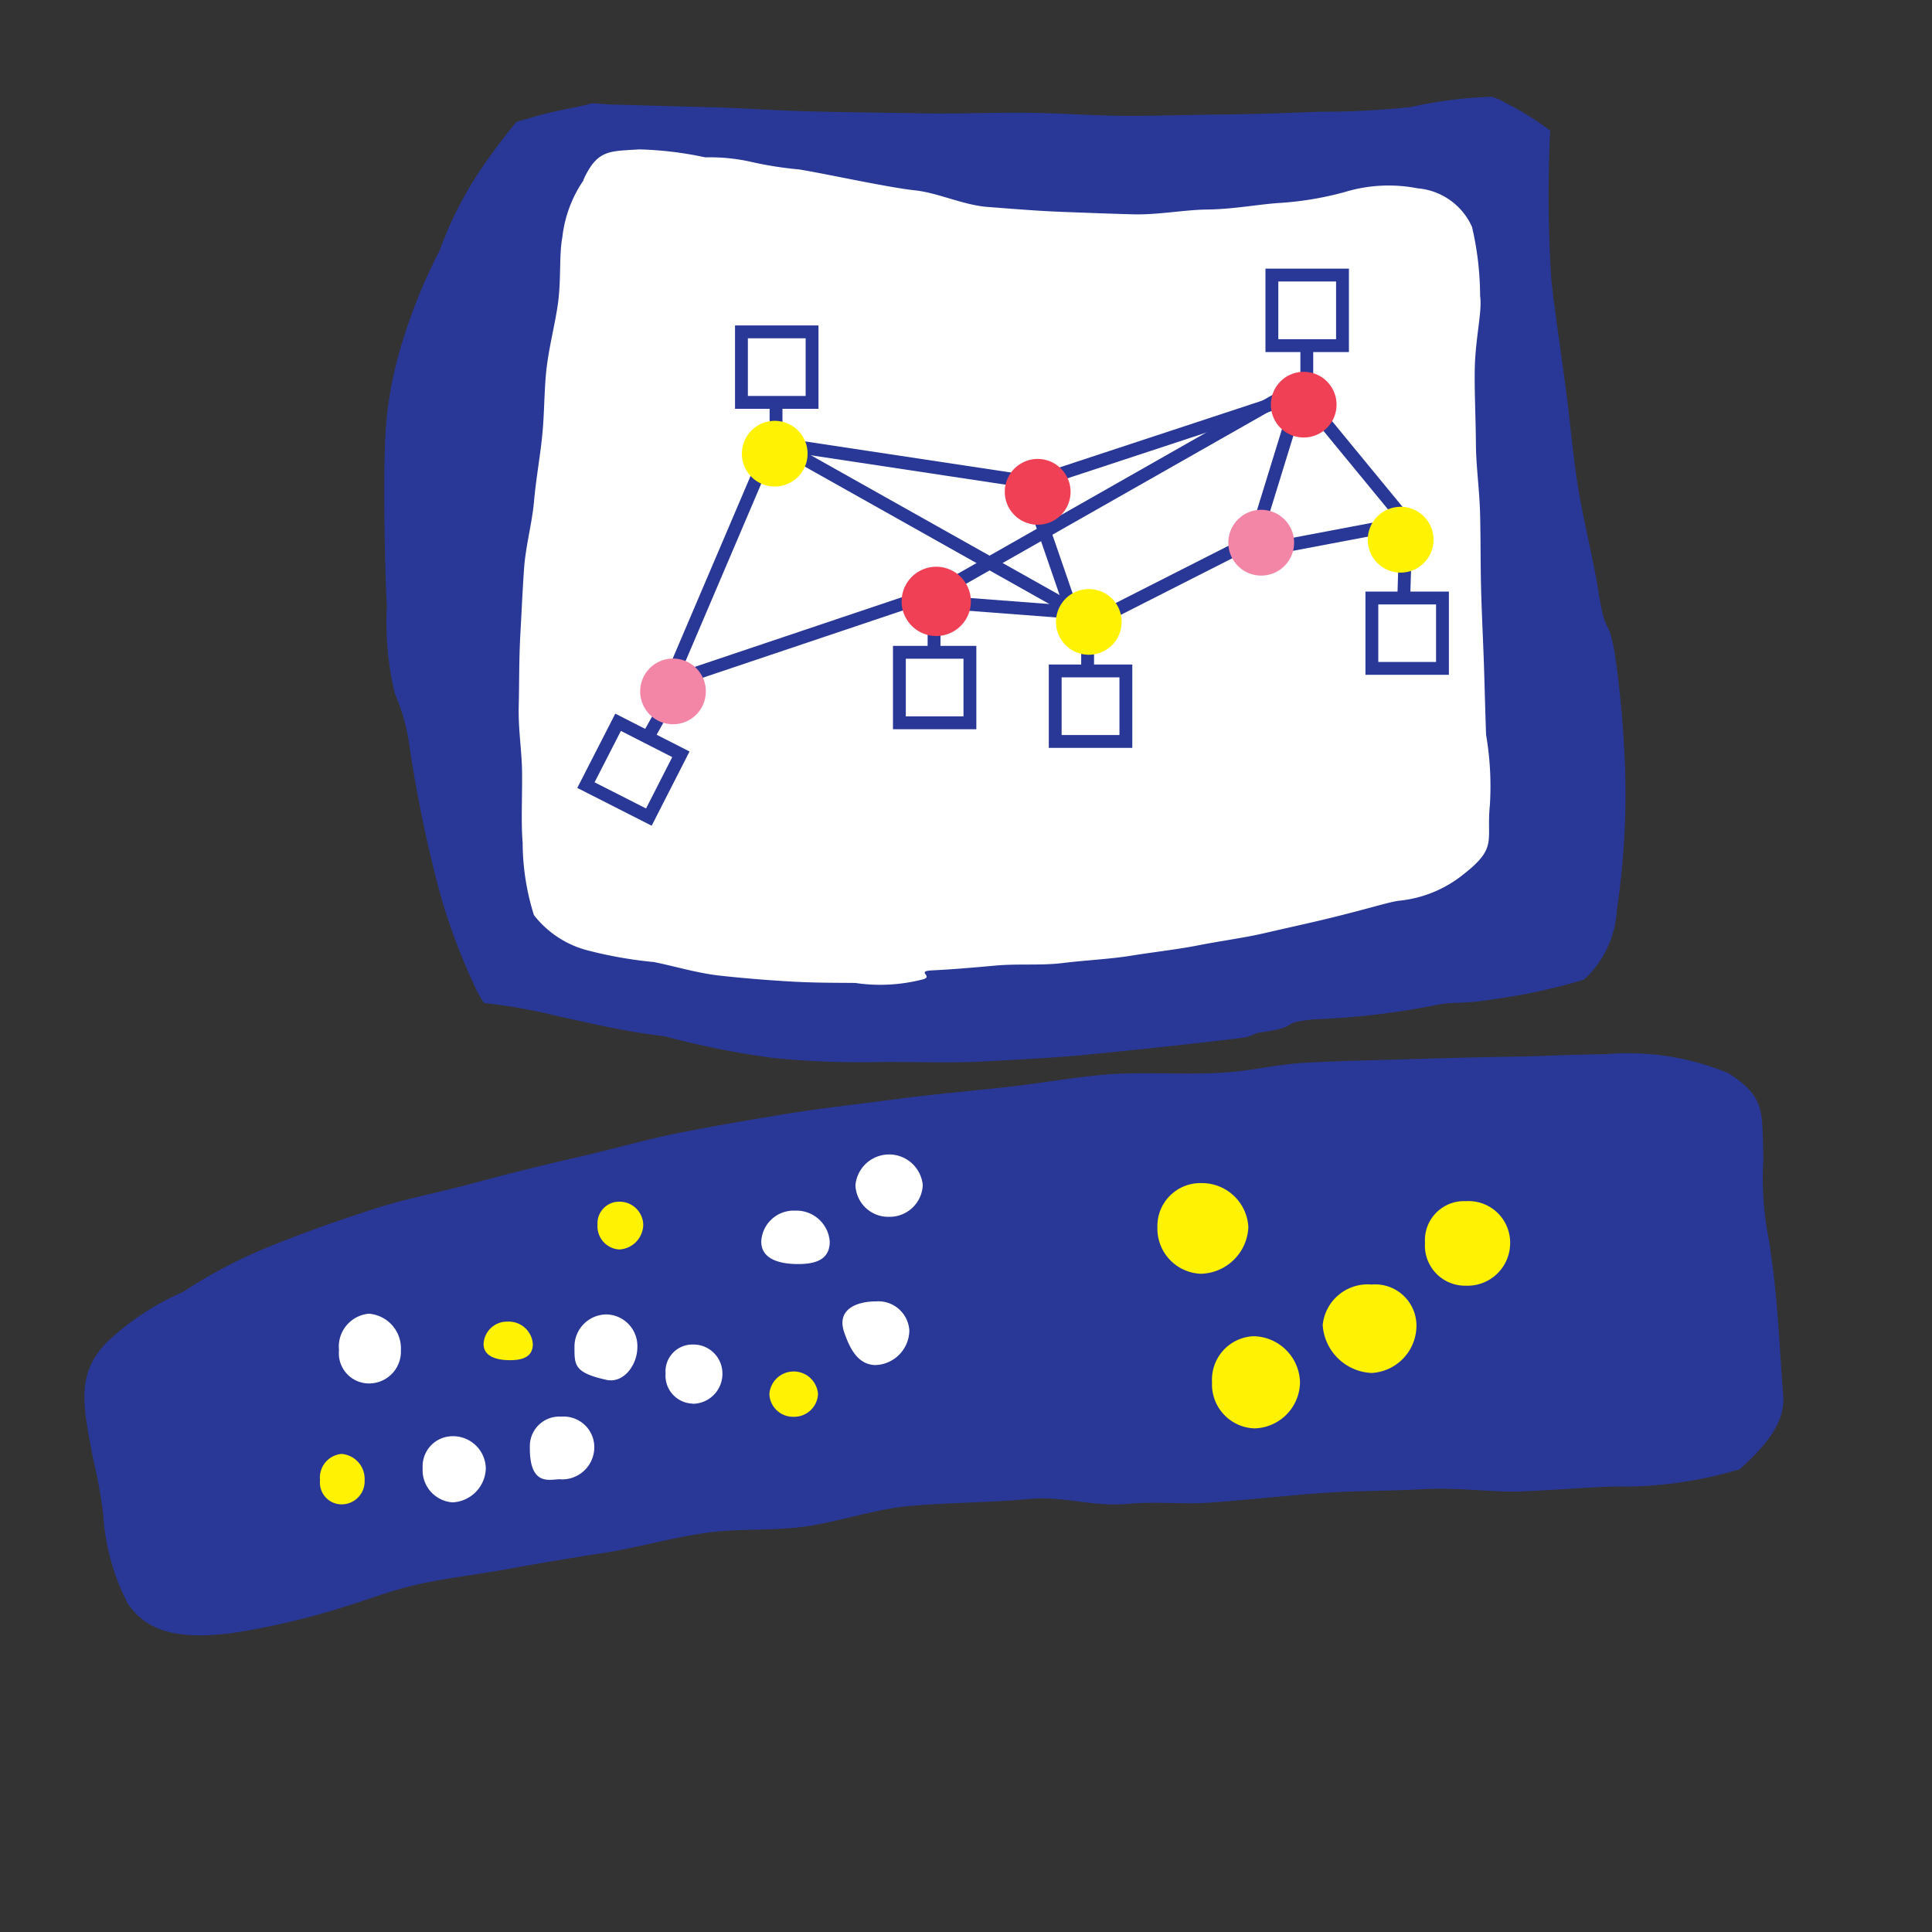 <svg xmlns="http://www.w3.org/2000/svg" xmlns:xlink="http://www.w3.org/1999/xlink" width="40" height="40" viewBox="0 0 40 40">
  <rect x="0" y="0" width="40" height="40" fill="#333333" stroke="none"/>
  <defs>
    <clipPath id="clip-path">
      <rect id="Rectangle_8" data-name="Rectangle 8" width="40" height="40" fill="none"/>
    </clipPath>
  </defs>
  <g id="Group_3" data-name="Group 3" clip-path="url(#clip-path)">
    <path id="Path_32" data-name="Path 32" d="M25.116,21.31c-.807.109-2.39.271-3.153.347-.694.071-1.444.108-2.225.151-.7.04-1.422.007-2.162.013a18.279,18.279,0,0,1-2.233-.084,17.528,17.528,0,0,1-2.248-.449c-.845-.1-1.485-.258-2.2-.413A11.249,11.249,0,0,0,9.353,20.6a2.169,2.169,0,0,1-.191-.346,12.548,12.548,0,0,1-.773-2.122,27.739,27.739,0,0,1-.582-2.868,4.1,4.1,0,0,0-.3-1.071,6.314,6.314,0,0,1-.166-1.8C7.3,11.665,7.27,9.882,7.3,9.146A7.885,7.885,0,0,1,7.6,7.123a11.442,11.442,0,0,1,.835-2.107,7.763,7.763,0,0,1,.8-1.6,12.923,12.923,0,0,1,.785-1.053,1.132,1.132,0,0,1,.212-.063c.551-.18,1.053-.238,1.341-.326.068-.007.357.024.424.024.123,0,.918.027,2.1.056.618.015,1.342.073,2.129.088.706.017,1.466.024,2.248.038.715.012,1.45-.021,2.182-.012.674.009,1.346.062,2,.064.705,0,1.388-.023,2.026-.029.718-.007,1.38-.035,1.955-.056a17.266,17.266,0,0,0,1.916-.1,8.8,8.8,0,0,1,1.67-.21,1.316,1.316,0,0,1,.277.123,6.542,6.542,0,0,1,.927.576A26.975,26.975,0,0,0,31.449,5.6c.068.66.186,1.407.287,2.178.1.724.142,1.3.245,2s.356,1.713.441,2.278c.16,1.028.2.473.347,1.333a22.49,22.49,0,0,1,.206,2.276,16.32,16.32,0,0,1-.168,3.008,2.1,2.1,0,0,1-.679,1.441,11.673,11.673,0,0,1-1.826.4c-.836.134-.77.035-1.272.134a15.8,15.8,0,0,1-2.478.288c-.83.08-.2.147-1.165.279-.073.011-.171.08-.271.093" transform="translate(0.668 0.167)" fill="#293896"/>
    <path id="Path_33" data-name="Path 33" d="M11.175,3.47c.29-.64.544-.593,1.153-.635A7.348,7.348,0,0,1,13.7,3a3.924,3.924,0,0,1,.9.082,7.5,7.5,0,0,0,1.034.167c.46.07,1.854.376,2.4.433.488.05,1,.307,1.527.346.5.037,1.009.081,1.515.1s1.015.039,1.505.052c.525.009,1.037-.095,1.515-.1.526-.007,1.013-.1,1.445-.133a6.727,6.727,0,0,0,1.392-.227,3.127,3.127,0,0,1,1.515-.079,1.357,1.357,0,0,1,1.127.8,6.373,6.373,0,0,1,.167,1.427c.048.324-.1.868-.111,1.533-.007.452.019.963.024,1.5,0,.492.079,1.007.088,1.532.011.509.007,1.023.02,1.526.015.534.041,1.047.058,1.531.017.544.029,1.041.045,1.466a6.311,6.311,0,0,1,.078,1.46c-.075.734.165.87-.534,1.418a2.521,2.521,0,0,1-1.34.556c-.188.019-.669.172-1.383.346-.4.1-.866.2-1.389.321-.422.1-.908.162-1.4.259-.441.086-.9.135-1.392.214-.442.071-.921.091-1.4.15-.445.056-.914.011-1.382.052-.431.038-.869.078-1.314.1-.362.015.008.118-.189.182a3.5,3.5,0,0,1-1.415.079c-.427-.005-.847,0-1.371-.032-.453-.026-.956-.067-1.429-.119s-.929-.194-1.371-.282a8.707,8.707,0,0,1-1.4-.249,2.063,2.063,0,0,1-1.082-.722,5.023,5.023,0,0,1-.234-1.5c-.035-.416-.008-.9-.012-1.43,0-.44-.083-.91-.069-1.406.011-.462.005-.942.031-1.434.026-.461.046-.933.079-1.405s.166-.936.207-1.4.128-.931.172-1.385.037-.922.086-1.355c.058-.478.177-.924.236-1.343.071-.516.021-1,.092-1.381a2.6,2.6,0,0,1,.439-1.176" transform="translate(0.902 0.258)" fill="#fff"/>
    <path id="Path_34" data-name="Path 34" d="M35.852,28.593a8.448,8.448,0,0,1-2.355.353c-.5-.012-1.228.062-2.129.1-.636.025-1.3-.09-2.09-.044-.642.036-1.332.027-2.052.078s-1.462.134-2.233.192c-.7.055-1.094-.028-1.82.034s-1.3-.176-2.049-.1c-.675.068-1.845.078-2.52.15-.691.073-1.485.346-2.164.428-.7.08-1.275.028-1.945.117-.7.094-1.5.322-2.16.422-.692.106-1.356.218-1.979.332-.672.121-1.311.192-1.878.323-.525.118-.986.3-1.4.427a15.579,15.579,0,0,1-2.362.565c-1.286.179-1.862-.084-2.216-.6a4.6,4.6,0,0,1-.51-1.849,10.375,10.375,0,0,0-.207-1.143c-.2-1.059-.372-1.733.263-2.4a5.407,5.407,0,0,1,1.6-1.064A10.328,10.328,0,0,1,5.624,23.9c.548-.221,1.225-.46,2.024-.719.621-.2,1.342-.333,2.122-.548.646-.174,1.345-.347,2.1-.52.671-.152,1.374-.362,2.139-.508.678-.132,1.393-.257,2.145-.378.723-.118,1.486-.2,2.281-.306.706-.093,1.443-.158,2.209-.241.678-.071,1.374-.2,2.1-.265.7-.059,1.681.01,2.429-.039.663-.043,1.095-.176,1.794-.21.68-.035,1.381-.048,2.1-.07.7-.021,1.416-.041,2.151-.051.608-.011,1.23-.046,1.866-.05a5.41,5.41,0,0,1,2.555.393c.779.5.691.794.723,1.776a6.527,6.527,0,0,0,.111,1.663c.192,1.18.217,2.211.3,3.238.04.531-.314.993-.912,1.533" transform="translate(0.147 1.832)" fill="#293896"/>
    <path id="Path_35" data-name="Path 35" d="M7.046,26.359a.66.66,0,0,0,.664-.69.719.719,0,0,0-.664-.754.683.683,0,0,0-.617.754.624.624,0,0,0,.617.69" transform="translate(0.59 2.284)" fill="#fff"/>
    <path id="Path_36" data-name="Path 36" d="M10.7,28.166a.666.666,0,0,0,.682-.687.634.634,0,0,0-.682-.612.61.61,0,0,0-.652.612c-.015.9.474.659.652.687" transform="translate(0.922 2.463)" fill="#fff"/>
    <path id="Path_37" data-name="Path 37" d="M8.635,28.608a.723.723,0,0,0,.688-.711.679.679,0,0,0-.688-.659.622.622,0,0,0-.619.659.667.667,0,0,0,.619.711" transform="translate(0.735 2.497)" fill="#fff"/>
    <path id="Path_38" data-name="Path 38" d="M16.668,26a.727.727,0,0,0,.694-.71.643.643,0,0,0-.694-.608c-.369,0-.818.148-.658.63.118.347.289.688.658.688" transform="translate(1.465 2.262)" fill="#fff"/>
    <path id="Path_39" data-name="Path 39" d="M13.182,26.727A.619.619,0,0,0,13.8,26.1a.6.6,0,0,0-.615-.6.557.557,0,0,0-.562.6.578.578,0,0,0,.562.623" transform="translate(1.157 2.337)" fill="#fff"/>
    <path id="Path_40" data-name="Path 40" d="M11.554,26.283c.359.081.643-.31.643-.676a.654.654,0,0,0-.643-.678.666.666,0,0,0-.659.678c0,.366-.01.528.659.676" transform="translate(0.999 2.285)" fill="#fff"/>
    <path id="Path_41" data-name="Path 41" d="M15.2,24.067c.369,0,.655-.095.655-.465a.692.692,0,0,0-.718-.641.672.672,0,0,0-.7.641c0,.37.393.465.762.465" transform="translate(1.324 2.104)" fill="#fff"/>
    <path id="Path_42" data-name="Path 42" d="M16.917,23.186a.687.687,0,0,0,.7-.656.7.7,0,0,0-1.394,0,.68.68,0,0,0,.694.656" transform="translate(1.488 2.007)" fill="#fff"/>
    <path id="Path_43" data-name="Path 43" d="M6.514,28.618a.476.476,0,0,0,.478-.5.518.518,0,0,0-.478-.544.492.492,0,0,0-.445.544.45.45,0,0,0,.445.5" transform="translate(0.557 2.528)" fill="#fff203"/>
    <path id="Path_44" data-name="Path 44" d="M11.779,23.78a.522.522,0,0,0,.5-.513.49.49,0,0,0-.5-.476.447.447,0,0,0-.447.476.48.48,0,0,0,.447.513" transform="translate(1.039 2.089)" fill="#fff203"/>
    <path id="Path_45" data-name="Path 45" d="M9.716,25.864c.267,0,.475-.069.475-.335a.5.5,0,0,0-.52-.463.485.485,0,0,0-.5.463c0,.266.284.335.549.335" transform="translate(0.841 2.297)" fill="#fff203"/>
    <path id="Path_46" data-name="Path 46" d="M15.093,26.948a.494.494,0,0,0,.505-.472.505.505,0,0,0-1.007,0,.49.49,0,0,0,.5.472" transform="translate(1.338 2.385)" fill="#fff203"/>
    <path id="Path_47" data-name="Path 47" d="M23.865,27.25a.966.966,0,0,0,.942-.957.979.979,0,0,0-.963-.951.9.9,0,0,0-.858.955.91.91,0,0,0,.879.953" transform="translate(2.108 2.323)" fill="#fff203"/>
    <path id="Path_48" data-name="Path 48" d="M22.85,24.316a1.009,1.009,0,0,0,.983-.967.963.963,0,0,0-.983-.91.888.888,0,0,0-.9.91.935.935,0,0,0,.9.967" transform="translate(2.013 2.056)" fill="#fff203"/>
    <path id="Path_49" data-name="Path 49" d="M27.874,24.531a.883.883,0,0,0,.914-.888.861.861,0,0,0-.914-.862.809.809,0,0,0-.849.862.831.831,0,0,0,.849.888" transform="translate(2.478 2.088)" fill="#fff203"/>
    <path id="Path_50" data-name="Path 50" d="M26.1,26.193a.983.983,0,0,0,.926-.993.854.854,0,0,0-.926-.838.936.936,0,0,0-1.015.838,1.063,1.063,0,0,0,1.015.993" transform="translate(2.3 2.233)" fill="#fff203"/>
    <rect id="Rectangle_2" data-name="Rectangle 2" width="1.462" height="1.46" transform="translate(15.351 6.871)" fill="none" stroke="#293896" stroke-width="0.266"/>
    <rect id="Rectangle_3" data-name="Rectangle 3" width="1.462" height="1.461" transform="translate(26.333 5.695)" fill="none" stroke="#293896" stroke-width="0.266"/>
    <rect id="Rectangle_4" data-name="Rectangle 4" width="1.462" height="1.457" transform="translate(28.403 12.381)" fill="none" stroke="#293896" stroke-width="0.266"/>
    <rect id="Rectangle_5" data-name="Rectangle 5" width="1.463" height="1.46" transform="translate(21.847 13.891)" fill="none" stroke="#293896" stroke-width="0.266"/>
    <rect id="Rectangle_6" data-name="Rectangle 6" width="1.46" height="1.46" transform="translate(18.621 13.505)" fill="none" stroke="#293896" stroke-width="0.266"/>
    <path id="Path_51" data-name="Path 51" d="M12.415,15.662l.663-1.3-1.3-.663L11.112,15Z" transform="translate(1.019 1.255)" fill="none" stroke="#293896" stroke-width="0.266"/>
    <path id="Path_52" data-name="Path 52" d="M14.644,8.966,12.7,13.524l5.6-1.883,7.592-4.314v-.79" transform="translate(1.164 0.598)" fill="none" stroke="#293896" stroke-width="0.266"/>
    <path id="Path_53" data-name="Path 53" d="M14.816,8.514l5.237.791,5.539-1.825,2.184,2.656-3,.568" transform="translate(1.359 0.685)" fill="none" stroke="#293896" stroke-width="0.266"/>
    <path id="Path_54" data-name="Path 54" d="M24.109,10.311l-3.592,1.823L19.7,9.765" transform="translate(1.806 0.894)" fill="none" stroke="#293896" stroke-width="0.266"/>
    <line id="Line_1" data-name="Line 1" x2="2.67" y2="0.203" transform="translate(19.644 12.481)" fill="none" stroke="#293896" stroke-width="0.266"/>
    <path id="Path_55" data-name="Path 55" d="M20.965,11.981,14.717,8.47V7.68" transform="translate(1.35 0.703)" fill="none" stroke="#293896" stroke-width="0.266"/>
    <line id="Line_2" data-name="Line 2" x1="0.881" y2="2.858" transform="translate(26.13 7.814)" fill="none" stroke="#293896" stroke-width="0.266"/>
    <line id="Line_3" data-name="Line 3" x1="0.019" y2="0.61" transform="translate(29.064 11.751)" fill="none" stroke="#293896" stroke-width="0.266"/>
    <line id="Line_4" data-name="Line 4" x1="0.3" y2="0.536" transform="translate(13.355 14.832)" fill="none" stroke="#293896" stroke-width="0.266"/>
    <line id="Line_5" data-name="Line 5" x1="0.001" y2="0.438" transform="translate(19.338 13.088)" fill="none" stroke="#293896" stroke-width="0.266"/>
    <line id="Line_6" data-name="Line 6" y2="0.486" transform="translate(22.518 13.47)" fill="none" stroke="#293896" stroke-width="0.266"/>
    <path id="Path_56" data-name="Path 56" d="M24.784,8.412a.68.68,0,1,0-.682-.679.679.679,0,0,0,.682.679" transform="translate(2.21 0.646)" fill="#ef4056"/>
    <path id="Path_57" data-name="Path 57" d="M17.815,12.183a.717.717,0,1,0-.716-.716.718.718,0,0,0,.716.716" transform="translate(1.568 0.985)" fill="#ef4056"/>
    <path id="Path_58" data-name="Path 58" d="M19.737,10.067a.681.681,0,1,0-.681-.682.682.682,0,0,0,.681.682" transform="translate(1.747 0.797)" fill="#ef4056"/>
    <path id="Path_59" data-name="Path 59" d="M12.821,13.851a.68.68,0,1,0-.68-.68.681.681,0,0,0,.68.68" transform="translate(1.113 1.144)" fill="#f386a7"/>
    <path id="Path_60" data-name="Path 60" d="M23.976,11.031a.681.681,0,1,0-.681-.68.681.681,0,0,0,.681.68" transform="translate(2.136 0.886)" fill="#f386a7"/>
    <path id="Path_61" data-name="Path 61" d="M14.752,9.342a.68.68,0,1,0-.682-.68.679.679,0,0,0,.682.68" transform="translate(1.29 0.731)" fill="#fff203"/>
    <path id="Path_62" data-name="Path 62" d="M26.62,10.975a.681.681,0,1,0-.681-.679.679.679,0,0,0,.681.679" transform="translate(2.379 0.88)" fill="#fff203"/>
    <path id="Path_63" data-name="Path 63" d="M20.707,12.533a.68.68,0,1,0-.68-.681.681.681,0,0,0,.68.681" transform="translate(1.836 1.023)" fill="#fff203"/>
  </g>
</svg>
